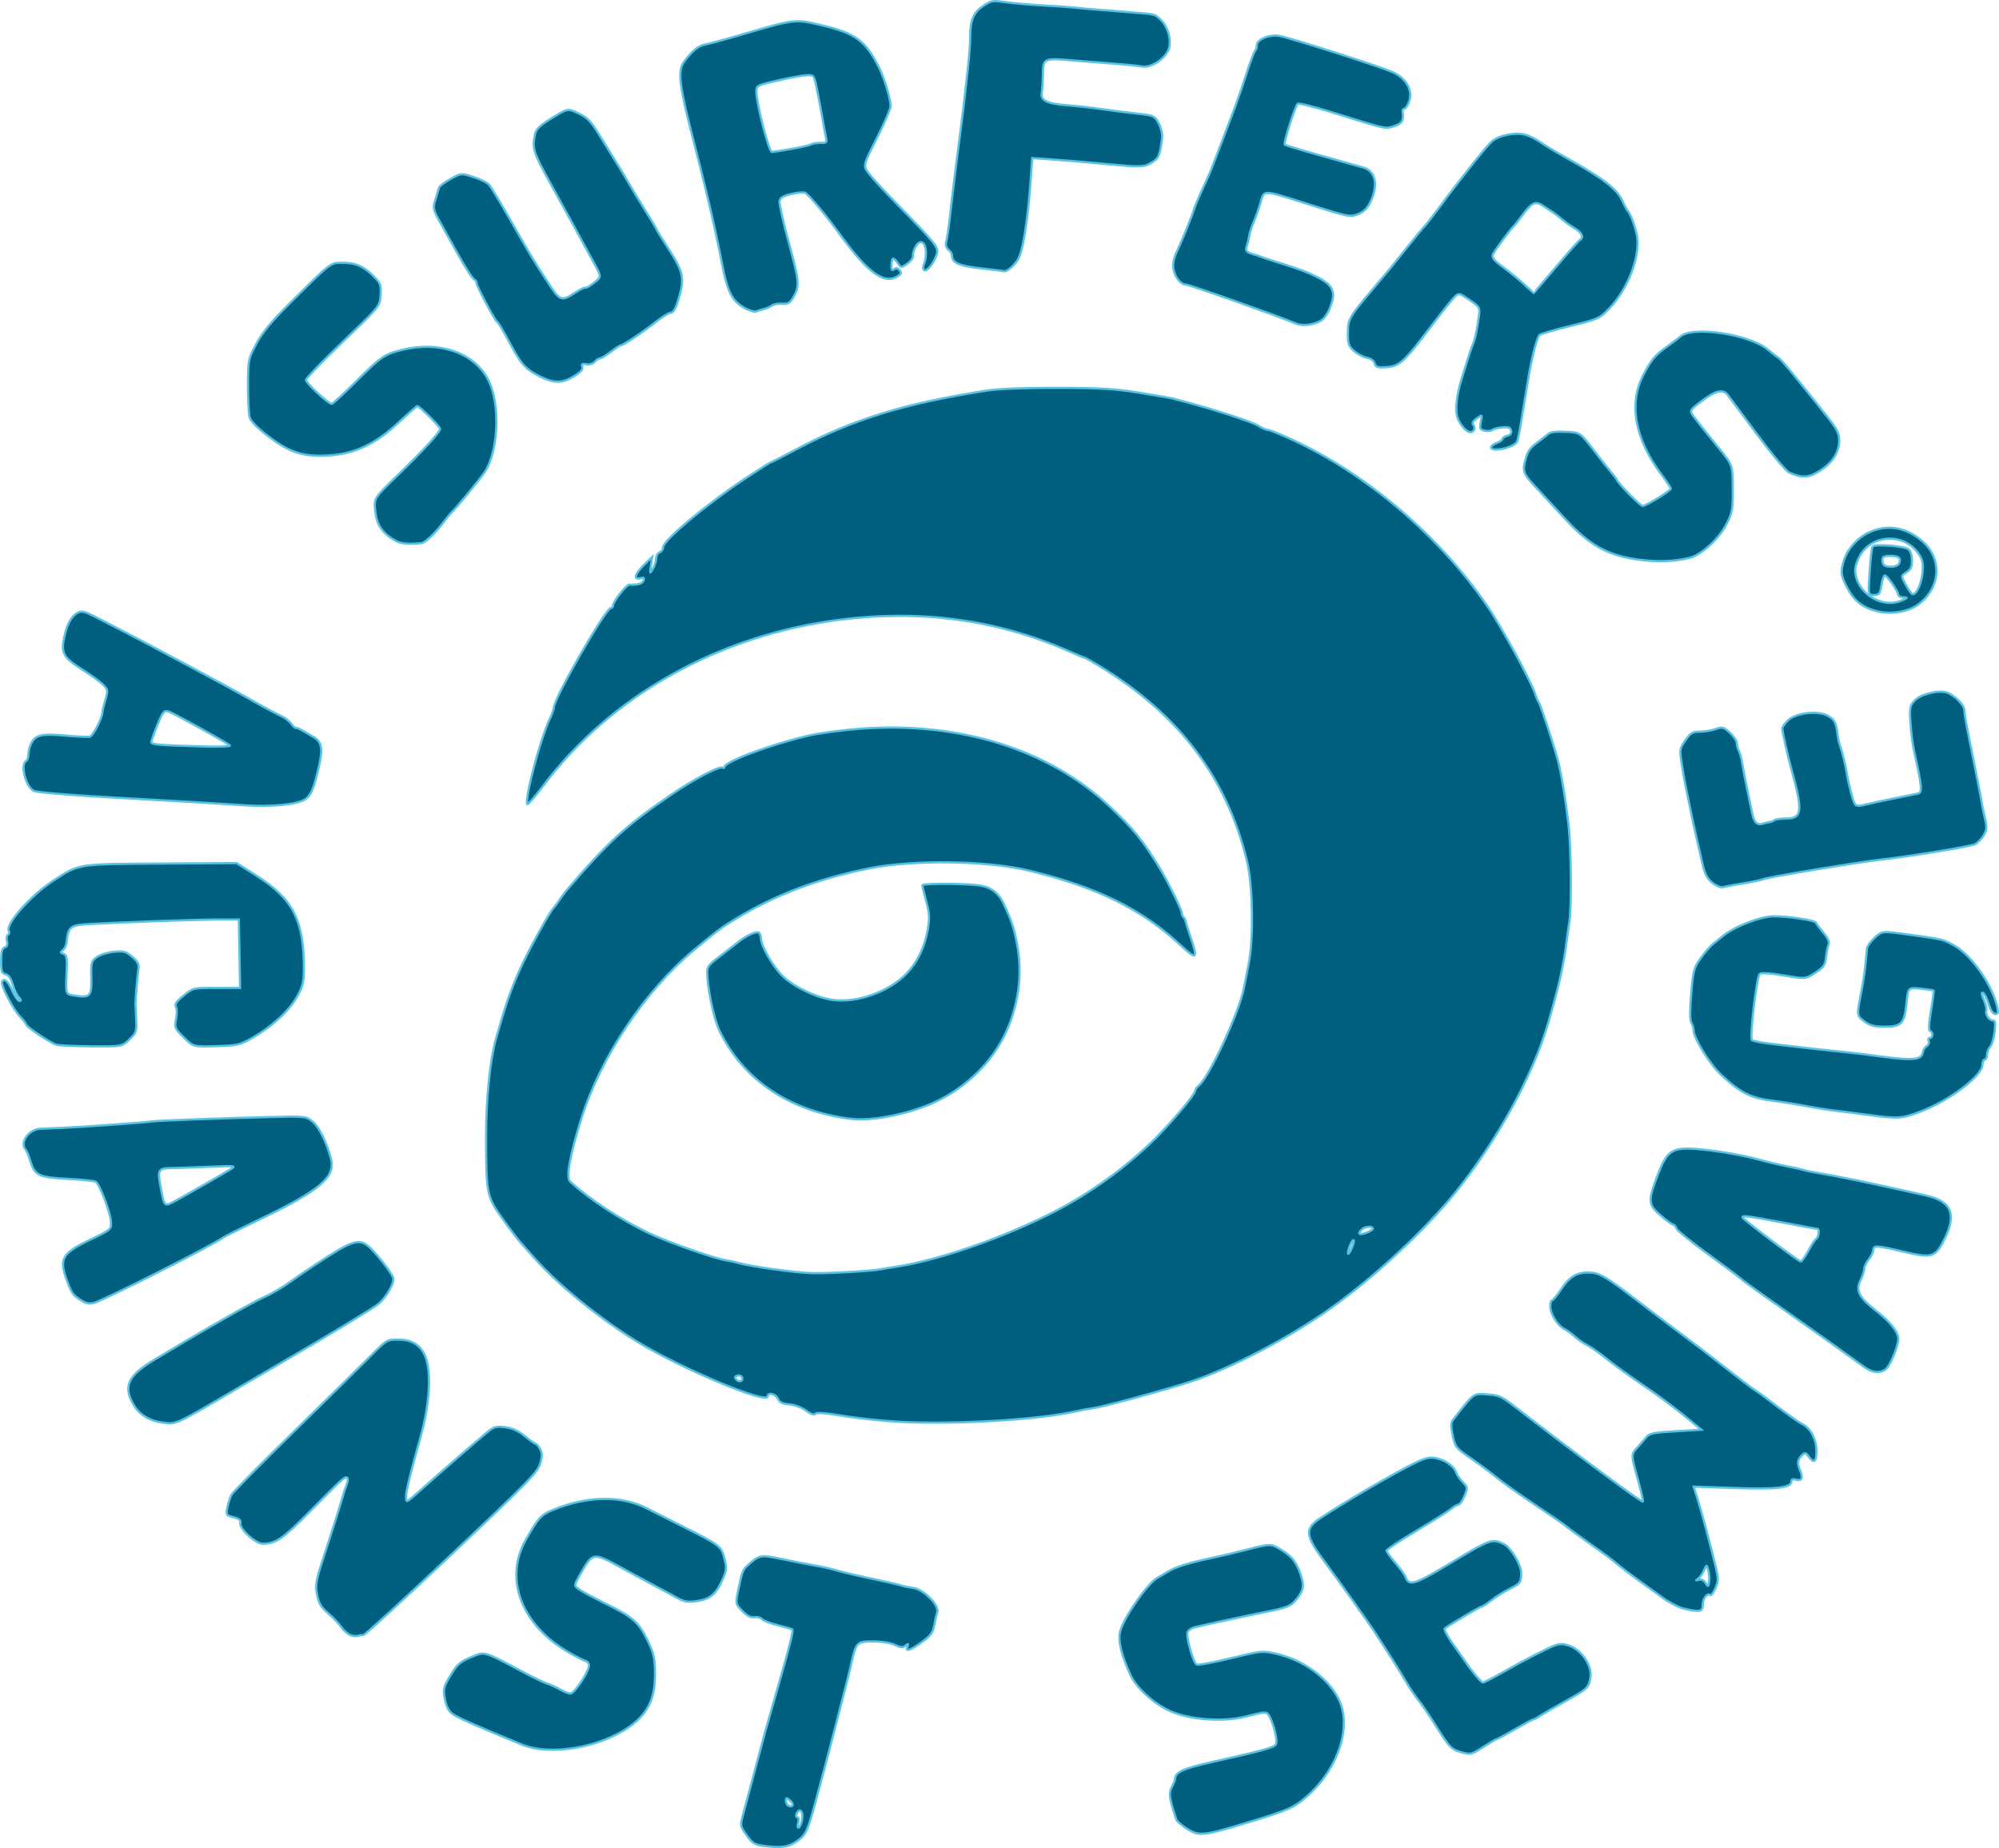 <?xml version="1.0" encoding="UTF-8" standalone="no"?>
<!-- Created with Inkscape (http://www.inkscape.org/) -->

<svg
   width="209.049mm"
   height="193.256mm"
   viewBox="0 0 209.049 193.256"
   version="1.1"
   id="svg5"
   xmlns="http://www.w3.org/2000/svg"
   xmlns:svg="http://www.w3.org/2000/svg">
  <defs
     id="defs2" />
  <g
     id="layer1"
     transform="translate(-0.679,-0.391)">
    <g
       id="g417"
       transform="matrix(1.338,0,0,1.004,-194.014,80.127)" />
    <path
       style="fill:#005f7f;fill-opacity:1;stroke:#57c2e2;stroke-width:0.232;stroke-miterlimit:4;stroke-dasharray:none;stroke-opacity:1"
       d="m 80.379,193.389 c -0.779,-0.108 -1.063,-0.301 -1.626,-1.101 -0.682,-0.971 -0.682,-0.971 -0.328,-2.27 0.195,-0.715 0.744,-2.781 1.221,-4.591 0.477,-1.811 0.969,-3.649 1.093,-4.086 0.124,-0.437 0.723,-2.531 1.329,-4.654 1.253,-4.383 1.601,-5.783 1.468,-5.909 -0.051,-0.048 -0.73,-0.246 -1.51,-0.439 -0.78,-0.193 -1.524,-0.479 -1.655,-0.636 -0.131,-0.157 -0.492,-0.25 -0.803,-0.207 -0.398,0.055 -0.774,-0.141 -1.273,-0.661 -0.706,-0.737 -0.707,-0.744 -0.422,-2.119 0.422,-2.035 0.466,-2.148 1.029,-2.66 1.189,-1.081 1.308,-1.102 3.609,-0.622 1.178,0.246 2.73,0.55 3.449,0.675 0.72,0.126 1.671,0.338 2.113,0.471 0.787,0.237 2.267,0.58 5.143,1.192 0.785,0.167 1.588,0.362 1.784,0.433 0.196,0.071 0.732,0.179 1.189,0.24 1.073,0.142 2.724,1.798 2.504,2.511 -0.079,0.256 -0.208,0.823 -0.286,1.26 -0.172,0.957 -0.393,1.245 -1.599,2.081 -1.05,0.728 -1.453,0.816 -1.233,0.271 0.124,-0.308 0.088,-0.324 -0.204,-0.093 -0.283,0.224 -0.505,0.208 -1.113,-0.081 -0.456,-0.217 -1.365,-0.361 -2.275,-0.361 -1.684,0 -1.783,0.095 -2.241,2.157 -0.38,1.712 -2.773,10.964 -3.816,14.757 -0.823,2.993 -0.989,3.335 -1.926,3.985 -0.916,0.634 -1.668,0.73 -3.623,0.459 z m 4.2,-2.853 c 0.1,-0.815 -0.332,-1.139 -0.607,-0.456 -0.075,0.187 -0.031,0.341 0.098,0.341 0.135,0 0.168,0.255 0.077,0.601 -0.103,0.39 -0.072,0.55 0.088,0.456 0.135,-0.08 0.29,-0.504 0.344,-0.942 z m -0.996,-1.45 c 0,-0.11 -0.161,-0.326 -0.357,-0.482 -0.289,-0.229 -0.357,-0.22 -0.357,0.048 0,0.182 0.071,0.399 0.159,0.482 0.226,0.216 0.555,0.187 0.555,-0.048 z m 41.229,2.537 c -0.549,-0.345 -1.05,-0.783 -1.114,-0.972 -0.736,-2.182 -0.819,-2.754 -0.487,-3.361 0.185,-0.338 0.34,-0.717 0.345,-0.842 0.03,-0.758 0.822,-1.121 3.973,-1.824 5.296,-1.182 6.454,-1.507 6.593,-1.853 0.235,-0.585 -0.597,-3.244 -1.025,-3.274 -0.447,-0.031 -0.456,-0.029 -2.113,0.388 -2.449,0.617 -6.038,0.335 -8.079,-0.635 -1.661,-0.789 -3.399,-2.396 -3.999,-3.696 -0.985,-2.136 -1.343,-3.672 -1.074,-4.605 0.448,-1.554 2.916,-5.063 3.934,-5.594 0.261,-0.136 0.766,-0.431 1.122,-0.655 0.711,-0.447 2.331,-0.946 4.566,-1.404 0.798,-0.164 2.503,-0.569 3.79,-0.9 2.34,-0.602 2.34,-0.602 3.487,0.1 1.142,0.699 1.651,1.421 2.086,2.957 0.255,0.9 0.102,1.408 -0.706,2.341 -0.454,0.524 -0.932,0.719 -2.574,1.051 -2.65,0.535 -7.351,1.55 -8.007,1.728 -0.285,0.077 -0.579,0.291 -0.653,0.474 -0.197,0.49 0.591,3.274 0.966,3.411 0.177,0.065 1.784,-0.238 3.572,-0.672 3.157,-0.767 3.293,-0.78 4.68,-0.472 2.822,0.628 5.391,2.468 6.538,4.682 1.48,2.857 0.033,7.338 -3.316,10.268 -1.325,1.16 -1.935,1.426 -6.272,2.735 -4.574,1.381 -4.966,1.42 -6.232,0.623 z m 28.638,-8.017 c -0.983,-0.281 -1.217,-0.527 -2.572,-2.687 -0.677,-1.08 -1.521,-2.321 -1.875,-2.758 -0.354,-0.437 -0.938,-1.305 -1.297,-1.93 -0.544,-0.945 -1.943,-3.162 -3.288,-5.211 -0.742,-1.131 -3.815,-5.443 -5.245,-7.362 -1.836,-2.462 -2.008,-3.228 -0.933,-4.139 0.851,-0.721 7.02,-4.404 9.642,-5.757 1.742,-0.899 2.17,-1.032 2.894,-0.903 0.991,0.177 1.943,0.828 2.158,1.476 0.083,0.251 0.4,0.712 0.705,1.025 0.534,0.55 0.54,0.601 0.183,1.468 -0.203,0.494 -0.481,0.899 -0.616,0.899 -0.135,0 -0.467,0.189 -0.737,0.42 -0.27,0.231 -1.91,1.266 -3.643,2.3 -1.734,1.034 -3.152,1.976 -3.152,2.093 0,0.117 0.413,0.691 0.918,1.275 0.505,0.584 0.98,1.234 1.057,1.445 0.383,1.049 0.873,0.897 4.924,-1.538 3.966,-2.383 4.162,-2.452 5.353,-1.88 0.744,0.357 1.832,2.155 1.832,3.027 0,0.996 -0.087,1.112 -1.28,1.705 -0.549,0.273 -1.376,0.794 -1.84,1.159 -0.463,0.364 -0.922,0.663 -1.019,0.663 -0.173,0 -3.443,1.941 -3.844,2.281 -0.112,0.095 0.263,0.821 0.832,1.613 0.569,0.792 1.142,1.604 1.273,1.802 0.66,1 1.689,2.233 1.871,2.241 0.113,0.005 1.076,-0.491 2.141,-1.102 1.065,-0.611 2.816,-1.547 3.891,-2.081 1.859,-0.924 2.001,-0.958 2.894,-0.703 1.313,0.375 2.496,2.041 2.328,3.279 -0.153,1.132 -0.298,1.273 -2.599,2.541 -1.078,0.594 -2.251,1.272 -2.605,1.507 -0.355,0.235 -0.71,0.427 -0.79,0.427 -0.08,0 -0.939,0.46 -1.909,1.022 -0.97,0.562 -1.823,1.022 -1.896,1.022 -0.073,0 -0.689,0.358 -1.369,0.795 -1.319,0.848 -1.362,0.858 -2.388,0.564 z m -98.176,-0.778 c -4.596,-1.881 -6.772,-2.843 -7.279,-3.218 -0.392,-0.29 -0.647,-0.787 -0.789,-1.539 -0.185,-0.98 -0.138,-1.236 0.392,-2.157 0.846,-1.469 1.131,-1.734 2.466,-2.282 1.339,-0.55 1.14,-0.611 5.389,1.641 1.079,0.572 2.203,1.11 2.498,1.195 0.294,0.085 0.869,0.347 1.277,0.583 0.408,0.235 0.901,0.428 1.096,0.428 0.481,0 2.13,-2.582 1.944,-3.044 -0.08,-0.199 -0.233,-0.362 -0.341,-0.362 -0.107,0 -0.866,-0.381 -1.686,-0.847 -5.03,-2.859 -6.907,-7.748 -4.552,-11.851 1.331,-2.319 1.553,-2.565 2.775,-3.075 3.537,-1.477 7.142,-1.555 9.794,-0.212 0.644,0.326 2.402,1.213 3.906,1.97 3.83,1.929 3.949,2.022 4.276,3.32 0.249,0.991 0.224,1.235 -0.233,2.249 -0.672,1.491 -1.298,2.002 -2.686,2.192 -0.963,0.132 -1.297,0.069 -2.141,-0.402 -0.55,-0.307 -1.535,-0.839 -2.19,-1.183 -0.654,-0.344 -2.285,-1.226 -3.624,-1.96 -2.841,-1.557 -2.894,-1.55 -4.106,0.556 -0.783,1.36 -0.783,1.36 -0.234,1.755 0.302,0.217 1.557,0.893 2.788,1.501 2.87,1.417 3.454,1.93 4.385,3.847 0.664,1.367 0.765,1.824 0.777,3.502 0.018,2.551 -0.729,4.118 -2.61,5.473 -3.102,2.235 -8.344,3.125 -11.294,1.918 z M 37.295,171.359 c -0.271,-0.105 -0.691,-0.481 -0.933,-0.837 -0.243,-0.356 -0.86,-1.004 -1.372,-1.441 -0.734,-0.626 -0.978,-1.035 -1.152,-1.93 -0.196,-1.006 -0.125,-1.433 0.627,-3.746 1.083,-3.333 1.633,-5.076 2.005,-6.357 0.163,-0.562 0.389,-1.248 0.501,-1.524 0.112,-0.276 0.117,-0.554 0.011,-0.616 -0.243,-0.143 -0.477,0.069 -3.93,3.566 -2.782,2.817 -3.549,3.342 -4.886,3.342 -0.774,0 -2.465,-1.557 -2.35,-2.164 0.056,-0.298 -0.138,-0.463 -0.72,-0.61 -0.766,-0.194 -0.791,-0.235 -0.633,-1.036 0.09,-0.459 0.288,-1.055 0.44,-1.325 0.152,-0.27 3.133,-3.286 6.625,-6.702 3.492,-3.416 7.08,-6.952 7.973,-7.857 1.609,-1.63 1.636,-1.646 2.852,-1.646 1.519,0 2.47,0.671 2.902,2.048 0.539,1.717 0.307,4.884 -0.593,8.115 -1.157,4.152 -1.514,5.626 -1.517,6.274 -0.004,0.659 -0.004,0.659 1.368,-0.568 1.887,-1.687 5.931,-5.203 7.022,-6.104 0.818,-0.676 0.998,-0.731 1.982,-0.602 0.755,0.099 1.377,0.382 2.057,0.938 0.536,0.438 1.045,0.796 1.13,0.796 0.085,0 0.289,0.239 0.453,0.531 0.234,0.417 0.237,0.745 0.015,1.531 -0.252,0.893 -1.245,1.91 -9.238,9.458 -4.926,4.651 -9.081,8.457 -9.234,8.458 -0.153,2.3e-4 -0.42,0.045 -0.595,0.1 -0.174,0.055 -0.538,0.014 -0.809,-0.091 z M 176.754,168.602 c -0.504,-0.113 -1.521,-0.645 -2.26,-1.182 -0.739,-0.537 -1.879,-1.361 -2.533,-1.83 -0.654,-0.469 -1.522,-1.127 -1.929,-1.462 -1.01,-0.832 -1.35,-1.086 -3.542,-2.641 -1.047,-0.743 -1.957,-1.416 -2.022,-1.496 -0.065,-0.08 -1.511,-1.076 -3.212,-2.213 -1.701,-1.138 -3.521,-2.43 -4.044,-2.873 -0.523,-0.442 -1.716,-1.33 -2.65,-1.972 -1.631,-1.121 -1.709,-1.218 -1.963,-2.426 -0.206,-0.977 -0.198,-1.344 0.033,-1.641 2.243,-2.878 2.088,-2.762 3.558,-2.664 1.197,0.08 1.52,0.217 2.736,1.157 6.582,5.094 13.437,10.176 13.563,10.056 0.051,-0.049 -0.18,-1.071 -0.514,-2.27 -0.739,-2.649 -0.739,-2.656 -0.073,-3.377 0.294,-0.318 0.708,-0.797 0.92,-1.064 0.337,-0.425 0.718,-0.505 3.083,-0.646 l 2.699,-0.161 -1.894,-1.555 c -1.042,-0.855 -2.964,-2.276 -4.273,-3.156 -1.308,-0.88 -2.968,-2.08 -3.687,-2.667 -0.72,-0.586 -1.63,-1.228 -2.022,-1.427 -0.393,-0.198 -0.987,-0.608 -1.322,-0.911 -0.335,-0.303 -0.849,-0.674 -1.143,-0.824 -0.709,-0.362 -1.459,-1.566 -1.46,-2.344 -4.8e-4,-0.343 0.079,-0.625 0.178,-0.625 0.098,-6.9e-4 0.553,-0.562 1.011,-1.248 0.935,-1.4 1.821,-1.833 3.35,-1.637 0.714,0.091 1.612,0.649 4.076,2.53 1.738,1.327 3.428,2.612 3.755,2.856 2.969,2.215 3.996,2.998 6.048,4.612 1.298,1.021 2.622,2.025 2.941,2.23 0.319,0.205 0.863,0.59 1.208,0.854 2.123,1.626 3.311,2.48 3.792,2.724 0.865,0.439 1.472,1.593 1.473,2.803 9e-4,1.17 -0.247,1.353 -0.803,0.594 -0.314,-0.428 -0.396,-0.445 -0.709,-0.147 -0.474,0.452 -0.52,0.848 -0.189,1.616 0.334,0.773 0.16,1.127 -0.459,0.94 -0.297,-0.09 -0.456,-0.03 -0.456,0.172 0,0.68 -1.442,0.852 -5.893,0.706 l -4.334,-0.143 0.356,1.111 c 0.422,1.32 1.35,4.776 1.893,7.052 0.353,1.481 0.355,1.704 0.017,2.475 -0.204,0.466 -0.44,0.782 -0.524,0.701 -0.292,-0.278 -0.792,0.362 -0.792,1.013 0,0.726 -0.285,0.784 -1.987,0.402 z m 2.57,-4.033 c -0.168,-0.597 -0.168,-0.597 -0.456,0.048 -0.158,0.355 -0.439,0.747 -0.624,0.873 -0.266,0.181 -0.249,0.201 0.082,0.099 0.266,-0.082 0.526,0.038 0.714,0.328 0.283,0.438 0.298,0.433 0.373,-0.147 0.043,-0.332 0.003,-0.873 -0.09,-1.201 z M 17.804,149.171 c -1.402,-0.164 -2.474,-0.785 -3.091,-1.789 -1.199,-1.952 -0.711,-3.096 2.02,-4.745 5.208,-3.144 10.464,-6.145 11.604,-6.627 0.691,-0.292 1.922,-1.016 2.736,-1.609 0.814,-0.594 2.562,-1.768 3.884,-2.611 2.731,-1.74 3.416,-1.88 4.433,-0.907 0.817,0.781 2.17,2.528 2.397,3.094 0.196,0.489 -0.654,2.019 -1.54,2.771 -0.489,0.415 -5.277,3.312 -10.136,6.132 -0.882,0.512 -3.048,1.778 -4.815,2.815 -6.246,3.665 -6.172,3.631 -7.494,3.476 z m 76.721,-0.113 c -1.636,-0.09 -4.202,-0.366 -5.704,-0.614 -1.901,-0.314 -2.778,-0.376 -2.888,-0.207 -0.101,0.157 -0.444,0.036 -0.957,-0.337 -0.469,-0.341 -1.192,-0.611 -1.751,-0.655 -0.716,-0.055 -1.01,-0.2 -1.186,-0.584 -0.239,-0.52 -1.074,-0.72 -1.074,-0.257 0,0.903 -9.255,-2.989 -13.769,-5.789 -3.923,-2.434 -8.172,-5.9 -10.615,-8.66 -0.523,-0.591 -1.193,-1.342 -1.489,-1.669 -0.296,-0.327 -1.148,-1.451 -1.894,-2.497 -1.623,-2.277 -1.685,-2.591 -1.684,-8.654 7.2e-5,-3.814 0.413,-7.901 1.014,-10.043 0.99,-3.523 1.522,-5.077 2.468,-7.207 0.909,-2.045 3.187,-6.201 3.612,-6.588 0.068,-0.062 0.316,-0.401 0.551,-0.753 0.235,-0.352 0.573,-0.811 0.753,-1.022 4.339,-5.088 6.304,-6.877 11.18,-10.18 2.139,-1.449 4.828,-2.857 5.123,-2.683 0.126,0.074 0.229,0.046 0.229,-0.063 0,-0.543 4.78,-2.334 8.683,-3.255 1.178,-0.278 3.693,-0.616 5.591,-0.753 10.308,-0.742 19.597,2.15 25.933,8.071 2.596,2.427 3.594,3.664 5.464,6.778 0.75,1.248 2.147,4.105 2.147,4.389 0,0.166 0.08,0.379 0.178,0.473 0.098,0.094 0.185,0.238 0.193,0.322 0.008,0.083 0.249,0.852 0.535,1.708 0.803,2.402 0.695,2.493 -1.047,0.88 -4.063,-3.763 -8.73,-6.059 -15.799,-7.772 -4.401,-1.066 -12.089,-1.174 -16.772,-0.236 -5.352,1.072 -9.841,2.774 -13.98,5.301 -1.512,0.923 -1.727,1.084 -4.276,3.195 -5.136,4.254 -9.77,11.169 -11.806,17.622 -1.22,3.866 -1.641,6.221 -1.187,6.635 2.059,1.878 5.233,3.955 8.214,5.376 2.058,0.981 7.077,2.74 8.167,2.862 0.196,0.022 0.785,0.155 1.308,0.295 1.362,0.365 5.681,0.961 7.478,1.032 1.485,0.059 6.311,-0.199 7.272,-0.388 0.262,-0.052 0.958,-0.167 1.546,-0.256 4.352,-0.661 10.622,-2.792 15.939,-5.416 3.81,-1.88 7.353,-4.335 10.552,-7.311 1.887,-1.755 4.911,-5.288 4.911,-5.737 0,-0.118 0.16,-0.341 0.356,-0.496 1.077,-0.853 4.259,-7.733 4.724,-10.217 0.059,-0.312 0.278,-1.422 0.487,-2.466 0.541,-2.698 0.452,-8.234 -0.173,-10.816 -2.114,-8.73 -7.12,-15.338 -15.449,-20.393 -0.755,-0.458 -1.416,-0.833 -1.469,-0.833 -0.053,0 -0.881,-0.343 -1.839,-0.762 -7.404,-3.24 -15.362,-4.316 -23.866,-3.228 -12.657,1.62 -23.918,7.947 -31.035,17.439 -0.845,1.127 -1.571,1.947 -1.614,1.824 -0.241,-0.69 1.358,-6.722 2.347,-8.857 0.245,-0.529 0.446,-1.082 0.446,-1.228 0,-0.943 5.428,-10.41 5.969,-10.41 0.119,0 0.216,-0.109 0.216,-0.243 0,-0.419 1.4,-2.206 1.719,-2.194 0.887,0.034 1.338,-0.098 1.471,-0.428 0.114,-0.283 0.037,-0.34 -0.331,-0.248 -0.758,0.189 -0.585,-0.447 0.378,-1.385 l 0.857,-0.836 -0.132,0.908 c -0.127,0.877 -0.12,0.888 0.205,0.341 0.185,-0.312 0.341,-0.801 0.345,-1.085 0.004,-0.285 0.169,-0.577 0.365,-0.649 0.196,-0.072 0.357,-0.304 0.357,-0.517 0,-0.734 4.648,-4.609 8.835,-7.364 1.261,-0.83 2.34,-1.509 2.397,-1.509 0.057,0 1.241,-0.605 2.632,-1.344 5.957,-3.167 11.387,-4.843 20.036,-6.183 1.19,-0.184 3.954,-0.29 7.375,-0.281 4.515,0.011 6.013,0.102 8.564,0.517 1.701,0.277 3.2,0.532 3.331,0.567 0.131,0.035 0.72,0.19 1.308,0.344 3.053,0.799 7.102,2.117 7.732,2.518 0.393,0.25 0.864,0.455 1.047,0.456 0.183,9.44e-4 1.361,0.477 2.617,1.058 7.745,3.583 15.275,10.011 20.303,17.332 1.505,2.191 4.643,7.967 5.058,9.308 0.097,0.312 0.254,0.67 0.35,0.795 0.161,0.21 1.403,3.954 1.921,5.789 0.382,1.354 0.916,4.54 1.199,7.151 0.263,2.428 0.308,8.617 0.072,9.989 -0.064,0.375 -0.207,1.396 -0.317,2.27 -0.289,2.297 -0.847,4.737 -1.921,8.4 -1.586,5.412 -5.292,12.179 -9.626,17.572 -3.142,3.91 -8.428,8.835 -13.005,12.117 -4.247,3.045 -10.572,6.367 -14.716,7.729 -2.543,0.836 -9.188,2.644 -10.204,2.777 -0.472,0.062 -1.286,0.21 -1.81,0.33 -3.922,0.898 -12.768,1.414 -18.675,1.09 z m -16.277,-4.694 c -0.084,-0.13 -0.306,-0.181 -0.492,-0.113 -0.266,0.098 -0.277,0.188 -0.052,0.425 0.317,0.333 0.787,0.064 0.544,-0.312 z m 63.993,-14.277 c -0.143,-0.137 -0.623,0.976 -0.594,1.378 0.011,0.148 0.177,-0.075 0.369,-0.495 0.192,-0.42 0.293,-0.818 0.225,-0.883 z m 2.003,-1.213 c 0,-0.298 -0.808,-0.251 -1.142,0.068 -0.49,0.468 -0.314,0.622 0.428,0.375 0.393,-0.131 0.714,-0.33 0.714,-0.442 z m 51.441,14.495 c -0.401,-0.281 -1.193,-0.849 -1.76,-1.262 -0.567,-0.413 -1.276,-0.924 -1.576,-1.135 -0.3,-0.211 -1.694,-1.201 -3.099,-2.2 -1.405,-0.999 -3.354,-2.376 -4.332,-3.059 -0.978,-0.684 -2.024,-1.457 -2.325,-1.72 -0.301,-0.262 -1.876,-1.439 -3.5,-2.616 -1.624,-1.177 -3.017,-2.319 -3.097,-2.537 -0.079,-0.219 -0.237,-0.397 -0.351,-0.397 -0.114,0 -0.695,-0.424 -1.292,-0.943 -1.324,-1.15 -1.354,-1.504 -0.349,-4.154 0.897,-2.365 1.435,-2.85 3.162,-2.848 1.638,0.002 5.358,0.574 7.402,1.139 0.916,0.253 2.254,0.573 2.974,0.711 0.72,0.138 1.469,0.303 1.665,0.367 0.196,0.064 0.517,0.143 0.714,0.176 3.23,0.552 5.846,1.092 12.196,2.517 2.618,0.588 3.202,1.943 1.936,4.495 -0.997,2.01 -1.285,2.097 -4.451,1.343 -2.655,-0.633 -3.018,-0.649 -3.025,-0.135 -0.003,0.219 -0.215,0.653 -0.47,0.965 -0.256,0.312 -0.468,0.756 -0.471,0.987 -0.003,0.231 -0.178,0.768 -0.39,1.194 -0.536,1.077 -0.173,1.798 1.599,3.181 1.505,1.175 2.354,2.242 2.354,2.96 0,0.754 -0.887,2.877 -1.331,3.187 -0.624,0.436 -1.358,0.364 -2.182,-0.214 z m -5.893,-12.187 c 0.327,-0.615 0.703,-1.183 0.837,-1.262 0.241,-0.142 0.349,-1.024 0.125,-1.024 -0.065,0 -1.742,-0.306 -3.728,-0.681 -4.358,-0.822 -4.567,-0.831 -3.741,-0.162 2.047,1.657 5.526,4.249 5.704,4.249 0.115,0 0.477,-0.504 0.804,-1.119 z M 9.091,136.314 c -0.796,-0.518 -0.913,-0.682 -1.393,-1.969 -0.872,-2.334 -0.566,-2.882 2.395,-4.306 2.239,-1.077 2.239,-1.077 2.181,-1.952 -0.065,-0.97 -1.19,-3.895 -1.59,-4.132 -0.14,-0.083 -1.458,-0.214 -2.928,-0.291 -3.042,-0.159 -3.453,-0.359 -3.911,-1.898 -0.152,-0.51 -0.365,-1.025 -0.474,-1.144 -0.678,-0.739 0.306,-2.148 1.536,-2.2 0.42,-0.018 1.353,-0.053 2.072,-0.079 1.731,-0.062 8.913,-0.572 9.451,-0.671 0.503,-0.092 6.978,-0.337 12.37,-0.468 3.835,-0.093 3.863,-0.09 4.566,0.474 0.678,0.545 1.52,2.257 1.939,3.947 0.458,1.846 -1.211,3.263 -7.272,6.173 -2.093,1.005 -3.916,1.913 -4.051,2.017 -0.917,0.709 -12.382,6.513 -13.434,6.801 -0.549,0.15 -0.862,0.086 -1.458,-0.302 z M 19.389,125.76 c 1.36,-0.748 4.348,-2.46 5.315,-3.046 0.714,-0.433 0.714,-0.433 -2.379,-0.307 -1.701,0.069 -3.414,0.129 -3.806,0.133 -1.265,0.013 -1.38,0.211 -1.068,1.841 0.454,2.375 0.312,2.273 1.939,1.379 z m 70.26,-8.371 c -6.39,-0.792 -11.266,-4.077 -13.751,-9.265 -0.467,-0.975 -1.078,-3.624 -1.214,-5.266 -0.117,-1.406 -0.117,-1.406 1.314,-2.497 0.787,-0.6 1.664,-1.279 1.95,-1.51 0.774,-0.624 1.811,-1.094 2.073,-0.939 0.127,0.075 0.231,0.341 0.231,0.591 0,0.79 1.27,3 2.284,3.974 1.189,1.142 3.582,2.269 5.275,2.483 2.564,0.325 5.893,-0.884 7.703,-2.796 1.114,-1.176 1.855,-2.707 2.176,-4.494 0.224,-1.249 0.202,-1.727 -0.142,-3.008 -0.225,-0.837 -0.408,-1.599 -0.407,-1.693 0.003,-0.231 4.858,-0.198 6.156,0.041 1.068,0.197 1.841,0.808 2.318,1.832 0.875,1.879 1.061,2.436 1.416,4.244 0.595,3.028 0.206,6.225 -1.115,9.171 -1.384,3.087 -4.132,5.813 -7.414,7.353 -2.682,1.259 -6.634,2.052 -8.853,1.777 z m 106.34,-0.422 c -1.178,-0.162 -2.73,-0.36 -3.449,-0.44 -0.72,-0.08 -2.004,-0.284 -2.855,-0.454 -0.85,-0.17 -2.481,-0.429 -3.623,-0.576 -2.333,-0.301 -3.311,-0.793 -5.386,-2.712 -1.169,-1.081 -2.885,-3.844 -2.885,-4.646 0,-0.212 -0.107,-0.576 -0.237,-0.808 -0.155,-0.277 -0.16,-1.325 -0.013,-3.048 0.207,-2.42 0.285,-2.711 1,-3.706 0.426,-0.594 0.994,-1.248 1.261,-1.453 0.267,-0.205 0.751,-0.595 1.074,-0.865 1.168,-0.976 3.948,-2.054 5.293,-2.052 1.615,0.003 4.326,0.419 4.423,0.679 0.041,0.111 0.393,0.584 0.782,1.05 0.454,0.545 0.647,0.976 0.539,1.205 -0.092,0.196 -0.214,0.792 -0.271,1.326 -0.089,0.839 -0.24,1.06 -1.117,1.636 -1.014,0.666 -1.014,0.666 -3.304,0.288 -1.504,-0.248 -2.37,-0.301 -2.524,-0.154 -0.322,0.307 -1.065,6.672 -0.808,6.918 0.113,0.108 1.222,0.307 2.465,0.444 1.243,0.136 2.61,0.295 3.038,0.352 0.428,0.057 1.82,0.209 3.093,0.338 1.273,0.129 2.635,0.279 3.028,0.333 5.33,0.738 6.079,0.708 6.271,-0.251 0.047,-0.236 0.23,-0.509 0.406,-0.606 0.176,-0.097 0.26,-0.327 0.186,-0.511 -0.074,-0.184 -0.016,-0.335 0.129,-0.335 0.333,0 0.347,-0.617 0.016,-0.722 -0.166,-0.053 -0.134,-0.747 0.097,-2.119 0.189,-1.122 0.311,-2.072 0.272,-2.111 -0.04,-0.039 -0.658,-0.128 -1.374,-0.199 -1.303,-0.128 -1.303,-0.128 -1.474,1.611 -0.205,2.086 -0.546,2.413 -2.48,2.371 -0.967,-0.021 -1.418,-0.158 -1.965,-0.597 -0.77,-0.619 -0.761,-0.45 -0.194,-3.457 0.153,-0.812 0.322,-1.986 0.374,-2.611 0.053,-0.624 0.118,-1.315 0.145,-1.535 0.027,-0.22 0.393,-0.718 0.813,-1.107 0.764,-0.707 0.764,-0.707 3.482,-0.331 3.72,0.514 3.654,0.498 4.838,1.16 1.797,1.005 3.962,4.101 4.483,6.41 0.132,0.583 0.089,0.738 -0.202,0.738 -0.234,0 -0.487,-0.389 -0.694,-1.066 -0.179,-0.586 -0.448,-1.105 -0.597,-1.153 -0.177,-0.057 -0.145,0.203 0.093,0.747 0.201,0.458 0.32,0.951 0.266,1.096 -0.146,0.386 0.277,1.057 0.666,1.057 0.266,0 0.308,0.252 0.198,1.192 -0.077,0.656 -0.286,1.353 -0.465,1.55 -0.179,0.197 -0.325,0.58 -0.325,0.851 0,0.271 -0.107,0.493 -0.238,0.493 -0.131,0 -0.238,0.231 -0.238,0.513 0,1.169 -3.388,3.744 -6.479,4.925 -1.971,0.753 -2.355,0.777 -5.535,0.339 z M 6.571,109.634 c -0.605,-0.169 -3.156,-1.883 -3.158,-2.122 -6.923e-4,-0.087 -0.271,-0.436 -0.601,-0.776 -0.783,-0.806 -2.112,-3.39 -1.906,-3.707 0.249,-0.385 0.603,-0.05 1.09,1.034 0.246,0.548 0.575,0.997 0.731,0.997 0.185,0 0.155,-0.137 -0.088,-0.397 -0.204,-0.219 -0.489,-0.82 -0.633,-1.336 -0.173,-0.619 -0.423,-0.979 -0.736,-1.057 -0.402,-0.1 -0.474,-0.311 -0.474,-1.395 0,-0.953 0.095,-1.312 0.375,-1.414 0.254,-0.093 0.33,-0.305 0.237,-0.66 -0.076,-0.288 -0.028,-0.587 0.105,-0.666 0.133,-0.079 0.178,-0.243 0.098,-0.366 C 1.173,97.093 3.848,94.052 6.26,92.479 8.989,90.699 8.692,90.747 17.515,90.692 l 7.908,-0.049 2.097,1.331 c 3.823,2.427 4.964,4.691 4.938,9.797 -0.007,1.339 -0.125,1.798 -0.739,2.88 -0.833,1.468 -2.621,3.108 -4.651,4.267 -1.306,0.746 -1.539,0.799 -3.781,0.867 -2.389,0.073 -2.389,0.073 -3.384,-0.908 -0.945,-0.933 -0.985,-1.027 -0.81,-1.922 0.102,-0.518 0.094,-1.097 -0.018,-1.287 -0.149,-0.254 0.06,-0.56 0.793,-1.158 0.995,-0.813 0.995,-0.813 3.457,-0.813 h 2.461 l -0.066,-3.576 -0.066,-3.576 h -2.141 c -2.04,0 -9.842,0.27 -13.265,0.459 -2.282,0.126 -2.416,0.225 -2.609,1.925 -0.036,0.312 -0.213,0.679 -0.395,0.815 -0.277,0.207 -0.265,0.271 0.075,0.396 0.35,0.128 0.393,0.427 0.317,2.181 -0.088,2.032 -0.088,2.032 0.807,2.177 1.66,0.268 1.827,0.094 1.785,-1.86 -0.035,-1.609 0.004,-1.753 0.578,-2.164 0.338,-0.242 1.141,-0.49 1.785,-0.551 1.033,-0.098 1.258,-0.036 1.917,0.527 0.597,0.51 0.726,0.774 0.643,1.319 -0.126,0.826 -0.322,3.275 -0.301,3.746 0.009,0.187 0.041,0.902 0.073,1.589 0.052,1.142 -0.009,1.312 -0.72,1.986 -0.777,0.738 -0.777,0.738 -3.941,0.715 -1.74,-0.013 -3.402,-0.089 -3.692,-0.17 z M 179.743,92.692 c -0.585,-0.469 -0.789,-0.901 -1.106,-2.334 -0.214,-0.967 -0.487,-2.167 -0.608,-2.666 -0.121,-0.499 -0.395,-1.776 -0.609,-2.838 -0.214,-1.061 -0.435,-2.134 -0.49,-2.384 -0.056,-0.25 -0.219,-1.196 -0.364,-2.103 -0.256,-1.603 -0.246,-1.675 0.364,-2.554 0.542,-0.782 0.746,-0.905 1.499,-0.905 0.48,0 1.226,-0.122 1.659,-0.272 0.73,-0.252 0.84,-0.224 1.504,0.383 0.394,0.36 0.716,0.847 0.716,1.081 0,0.235 0.095,0.599 0.211,0.809 0.116,0.21 0.274,0.791 0.35,1.29 0.076,0.499 0.302,1.674 0.502,2.611 0.2,0.936 0.432,2.06 0.515,2.497 0.201,1.047 0.521,1.405 1.101,1.23 0.259,-0.079 0.616,-0.163 0.792,-0.188 0.176,-0.025 0.395,-0.116 0.486,-0.203 0.091,-0.087 0.626,-0.158 1.188,-0.158 1.707,0 1.787,-0.761 0.548,-5.222 -0.364,-1.309 -0.936,-3.867 -0.936,-4.183 0,-0.163 0.269,-0.552 0.597,-0.865 0.836,-0.798 3.134,-1.057 4.173,-0.471 0.712,0.402 0.847,0.667 1.016,2 0.047,0.375 0.144,0.834 0.216,1.022 0.252,0.663 0.622,2.17 0.78,3.178 0.088,0.562 0.314,1.543 0.503,2.181 0.343,1.16 0.343,1.16 1.585,0.861 0.683,-0.164 2.098,-0.467 3.145,-0.672 1.047,-0.205 2.037,-0.411 2.201,-0.456 0.445,-0.124 0.385,-0.724 -0.45,-4.524 -0.137,-0.624 -0.301,-1.913 -0.363,-2.863 -0.103,-1.568 -0.062,-1.784 0.439,-2.329 0.613,-0.666 2.546,-1.139 3.391,-0.828 0.787,0.289 1.8,1.304 1.8,1.804 0,0.253 0.16,1.254 0.355,2.224 0.943,4.692 1.359,6.817 1.457,7.44 0.059,0.375 0.22,1.161 0.358,1.748 0.212,0.9 0.186,1.172 -0.167,1.742 -0.23,0.371 -0.641,0.779 -0.913,0.905 -0.508,0.236 -6.7,1.244 -9.892,1.611 -2.518,0.289 -11.49,1.778 -12.165,2.02 -0.309,0.111 -1.312,0.321 -2.228,0.468 -0.916,0.147 -1.84,0.317 -2.054,0.378 -0.214,0.061 -0.712,-0.148 -1.106,-0.465 z M 26.369,84.605 C 24.377,84.463 17.355,84.048 13.284,83.831 8.697,83.587 4.902,83.287 4.301,83.121 3.448,82.885 2.737,80.371 3.412,79.973 c 0.131,-0.077 0.238,-0.385 0.238,-0.684 0,-0.299 0.119,-0.792 0.264,-1.097 0.457,-0.956 1.078,-1.111 3.558,-0.885 1.234,0.112 2.406,0.165 2.603,0.117 0.35,-0.085 1.274,-1.879 1.317,-2.56 0.012,-0.187 0.155,-0.786 0.319,-1.331 0.277,-0.924 0.261,-1.028 -0.251,-1.547 C 11.159,71.681 10.184,70.972 9.293,70.412 7.289,69.152 7.031,68.685 7.405,66.985 7.71,65.594 8.17,64.786 8.855,64.436 c 0.343,-0.175 0.727,-0.085 1.653,0.389 3.135,1.606 5.457,2.812 6.108,3.173 0.393,0.218 2.32,1.246 4.282,2.285 1.962,1.039 4.638,2.5 5.947,3.246 1.308,0.747 2.72,1.504 3.136,1.684 0.416,0.179 0.927,0.558 1.135,0.84 0.208,0.283 0.43,0.487 0.494,0.454 0.064,-0.033 0.383,0.094 0.709,0.284 0.326,0.189 0.858,0.499 1.183,0.688 0.784,0.456 0.937,1.164 0.593,2.746 -0.593,2.727 -0.921,3.47 -1.7,3.855 -0.946,0.467 -3.603,0.698 -6.026,0.526 z m -1.665,-6.276 c -0.435,-0.368 -5.939,-3.404 -6.438,-3.551 -0.427,-0.126 -0.572,0.056 -1.13,1.419 -0.352,0.86 -0.64,1.673 -0.64,1.807 0,0.252 0.9,0.323 5.71,0.452 1.606,0.043 2.638,-0.01 2.498,-0.128 z M 197.016,64.316 c -1.512,-0.366 -2.443,-1.088 -3.148,-2.437 -0.69,-1.321 -0.732,-1.684 -0.344,-2.923 0.379,-1.206 1.484,-2.404 2.709,-2.937 1.872,-0.814 3.728,-0.5 5.411,0.913 2.198,1.846 2.016,4.936 -0.394,6.69 -1.025,0.746 -2.81,1.039 -4.234,0.693 z m 2.541,-1.134 c 0.637,-0.278 0.656,-0.314 0.178,-0.33 -0.294,-0.01 -0.535,-0.123 -0.535,-0.25 0,-0.347 -1.164,-2.039 -1.403,-2.039 -0.114,0 -0.28,0.46 -0.368,1.022 -0.143,0.907 -0.229,1.022 -0.774,1.022 -0.614,0 -0.614,0 -0.454,-2.417 0.088,-1.329 0.225,-2.517 0.304,-2.639 0.198,-0.306 3.314,-0.07 3.763,0.286 0.208,0.165 0.36,0.656 0.36,1.16 0,0.677 -0.131,0.957 -0.581,1.239 -0.581,0.363 -0.581,0.363 -0.094,1.255 0.268,0.49 0.578,0.945 0.69,1.011 0.374,0.22 0.967,-0.983 1.086,-2.204 0.094,-0.961 0.018,-1.361 -0.37,-1.949 -1.459,-2.211 -4.788,-2.166 -6.139,0.082 -0.292,0.486 -0.533,1.169 -0.535,1.516 -0.015,2.351 2.729,4.173 4.873,3.236 z m -0.263,-3.888 c 0.223,-0.554 -0.044,-0.774 -0.941,-0.774 -0.635,0 -0.819,0.093 -0.819,0.416 0,0.567 0.204,0.719 0.966,0.719 0.373,0 0.71,-0.153 0.794,-0.361 z M 172.411,58.957 c -3.476,-0.395 -5.434,-1.451 -8.121,-4.378 -1.145,-1.248 -2.331,-2.531 -2.634,-2.853 -1.713,-1.813 -1.78,-1.96 -1.468,-3.201 0.22,-0.876 0.489,-1.296 1.129,-1.764 0.462,-0.338 1.012,-0.767 1.223,-0.954 0.279,-0.248 0.79,-0.32 1.887,-0.263 1.504,0.078 1.504,0.078 2.921,1.93 0.779,1.019 1.618,2.08 1.865,2.36 0.247,0.279 0.484,0.595 0.529,0.702 0.185,0.447 2.466,2.763 2.722,2.763 0.349,0 2.949,-1.598 2.949,-1.812 0,-0.087 -0.419,-0.716 -0.931,-1.398 -2.846,-3.792 -3.524,-7.494 -1.928,-10.523 0.846,-1.606 1.224,-2.053 2.502,-2.96 0.523,-0.371 1.148,-0.844 1.388,-1.051 1.284,-1.104 7.216,-0.195 9.116,1.397 0.422,0.354 0.911,0.729 1.085,0.833 0.29,0.173 1.835,2.038 5.124,6.184 1.002,1.264 1.249,1.746 1.249,2.444 -4.8e-4,1.252 -0.666,2.321 -1.976,3.173 -1.196,0.779 -1.871,0.825 -3.245,0.222 -0.32,-0.141 -1.795,-1.887 -3.283,-3.888 -1.486,-1.998 -2.888,-3.879 -3.115,-4.18 -0.543,-0.718 -1.257,-0.552 -2.874,0.669 -1.217,0.918 -1.217,0.918 -0.558,1.76 0.363,0.463 0.737,0.944 0.833,1.069 0.096,0.125 0.826,1.027 1.623,2.004 1.449,1.777 1.449,1.777 1.463,4.21 0.012,2.227 -0.044,2.545 -0.662,3.75 -0.797,1.554 -2.623,3.217 -3.869,3.526 -1.426,0.353 -3.144,0.432 -4.94,0.228 z M 41.994,56.913 c -1.361,-0.809 -1.905,-1.612 -2.066,-3.048 -0.152,-1.362 -0.152,-1.362 2.306,-3.746 2.828,-2.743 4.474,-4.54 4.474,-4.885 0,-0.232 -2.158,-2.38 -2.391,-2.38 -0.063,0 -0.941,0.77 -1.95,1.712 -2.409,2.247 -4.564,3.27 -7.259,3.447 -2.66,0.174 -4.092,-0.273 -6.345,-1.982 -1.127,-0.854 -1.859,-1.59 -1.974,-1.983 -0.101,-0.344 -0.18,-1.853 -0.175,-3.353 0.008,-2.678 0.024,-2.757 0.868,-4.343 0.627,-1.179 1.557,-2.309 3.441,-4.182 4.454,-4.43 4.283,-4.298 5.606,-4.298 1.361,0 2.151,0.348 3.235,1.425 0.714,0.71 0.781,0.892 0.714,1.95 -0.074,1.167 -0.074,1.167 -3.94,4.869 -2.126,2.036 -3.866,3.839 -3.866,4.008 0,0.319 2.35,2.501 2.696,2.504 0.109,6.81e-4 1.277,-1.077 2.595,-2.395 2.553,-2.552 2.957,-2.826 4.82,-3.268 4.307,-1.023 8.138,0.596 9.282,3.922 0.902,2.622 0.606,6.754 -0.626,8.758 -0.393,0.64 -3.106,3.95 -3.554,4.336 -0.072,0.062 -0.444,0.522 -0.827,1.022 -0.898,1.173 -1.931,2.149 -2.311,2.184 -1.417,0.131 -2.209,0.052 -2.754,-0.272 z M 156.617,47.162 c 0,-0.128 0.268,-0.33 0.595,-0.448 0.327,-0.119 0.595,-0.309 0.595,-0.422 0,-0.113 0.223,-0.262 0.496,-0.33 0.325,-0.081 0.466,-0.267 0.407,-0.537 -0.069,-0.318 -0.275,-0.399 -0.897,-0.35 -0.444,0.035 -0.927,0.158 -1.074,0.274 -0.147,0.116 -0.511,0.15 -0.81,0.076 -0.475,-0.119 -0.524,-0.233 -0.389,-0.92 0.154,-0.784 0.154,-0.784 -0.432,-0.366 -0.413,0.295 -0.517,0.5 -0.351,0.693 0.255,0.297 0.071,0.748 -0.306,0.748 -0.408,0 -1.085,-0.768 -1.358,-1.54 -0.262,-0.742 -0.084,-2.374 0.439,-4.022 0.119,-0.375 0.388,-1.243 0.597,-1.93 0.209,-0.687 0.473,-1.453 0.585,-1.703 0.218,-0.484 0.429,-1.475 0.629,-2.956 0.118,-0.877 0.079,-0.944 -1.003,-1.685 -1.126,-0.772 -1.126,-0.772 -1.744,-0.088 -0.34,0.376 -1.635,2.023 -2.878,3.66 -2.216,2.918 -2.767,3.39 -4.044,3.467 -0.975,0.059 -1.129,0.006 -1.249,-0.434 -0.066,-0.24 -0.412,-0.476 -0.808,-0.552 -0.381,-0.073 -0.984,-0.39 -1.34,-0.705 -0.565,-0.5 -0.645,-0.739 -0.634,-1.889 0.015,-1.467 0.104,-1.624 2.561,-4.531 1.912,-2.261 1.789,-2.113 3.612,-4.391 0.849,-1.061 1.678,-2.065 1.842,-2.23 0.164,-0.165 0.804,-0.982 1.422,-1.816 2.416,-3.257 5.026,-6.535 5.609,-7.048 0.739,-0.649 2.452,-0.997 3.5,-0.71 0.417,0.114 1.095,0.449 1.507,0.744 0.412,0.295 1.766,1.106 3.009,1.801 3.585,2.005 5.057,3.132 5.589,4.283 0.255,0.552 0.521,1.055 0.59,1.117 0.258,0.233 0.67,1.284 0.937,2.391 0.51,2.115 -0.812,5.726 -2.88,7.863 -0.987,1.02 -1.136,1.086 -3.999,1.791 -1.636,0.403 -3.098,0.825 -3.25,0.938 -0.259,0.194 -0.828,2.348 -1.158,4.384 -0.081,0.499 -0.242,1.47 -0.359,2.157 -0.117,0.687 -0.32,1.923 -0.453,2.748 -0.132,0.825 -0.305,1.66 -0.384,1.857 -0.252,0.626 -2.723,1.181 -2.723,0.611 z m 6.761,-18.827 c 1.259,-1.493 2.393,-2.776 2.521,-2.851 0.447,-0.264 0.227,-0.758 -0.54,-1.217 -0.425,-0.254 -1.046,-0.697 -1.381,-0.983 -0.334,-0.287 -0.774,-0.623 -0.978,-0.748 -0.204,-0.125 -0.638,-0.408 -0.965,-0.629 -0.776,-0.525 -1.149,-0.362 -2.106,0.926 -0.435,0.586 -0.851,1.116 -0.924,1.179 -0.333,0.285 -2.081,2.653 -2.218,3.004 -0.111,0.286 0.121,0.598 0.849,1.14 1.194,0.89 2.163,1.69 2.866,2.369 0.283,0.273 0.531,0.503 0.551,0.511 0.02,0.008 1.066,-1.207 2.325,-2.7 z M 57.176,39.77 C 55.727,39.059 55.207,38.511 54.192,36.627 53.171,34.731 52.827,34.154 52.628,34 52.373,33.803 50.515,30.284 50.515,29.998 c 0,-0.15 -0.085,-0.307 -0.189,-0.349 -0.222,-0.089 -0.924,-1.171 -1.89,-2.913 -0.381,-0.687 -1.104,-1.987 -1.607,-2.889 -0.886,-1.589 -0.905,-1.67 -0.608,-2.611 0.168,-0.534 0.34,-1.09 0.382,-1.237 0.042,-0.146 0.578,-0.546 1.19,-0.889 1.114,-0.623 1.114,-0.623 2.391,-0.209 0.702,0.228 1.429,0.577 1.614,0.776 0.186,0.199 1.183,1.843 2.215,3.653 2.255,3.953 2.232,3.915 3.848,6.418 1.419,2.198 1.471,2.218 3.1,1.165 0.447,-0.289 0.877,-0.488 0.956,-0.441 0.078,0.046 0.484,-0.188 0.901,-0.521 0.758,-0.605 0.758,-0.605 0.115,-1.803 C 61.963,26.34 60.08,22.895 58.172,19.439 56.472,16.358 56.322,15.883 56.617,14.478 c 0.125,-0.597 0.464,-0.927 1.796,-1.75 1.642,-1.014 1.642,-1.014 2.76,-0.484 0.928,0.44 1.294,0.818 2.157,2.232 0.571,0.936 1.363,2.213 1.759,2.838 0.396,0.624 1.042,1.697 1.435,2.384 0.393,0.687 1.181,1.988 1.75,2.891 0.569,0.903 1.035,1.687 1.035,1.741 0,0.055 0.517,0.899 1.15,1.877 1.753,2.71 1.855,3.225 1.117,5.649 -0.249,0.817 -0.503,1.237 -0.749,1.237 -0.204,0 -0.924,0.442 -1.599,0.983 -1.226,0.982 -3.394,2.423 -3.644,2.423 -0.073,0 -0.538,0.306 -1.033,0.681 -0.496,0.375 -1.006,0.681 -1.135,0.681 -0.129,0 -0.374,0.161 -0.546,0.359 -0.185,0.213 -0.541,0.317 -0.876,0.256 -0.376,-0.069 -0.527,-0.011 -0.453,0.173 0.154,0.383 -0.067,0.634 -1.063,1.211 -1.062,0.616 -1.916,0.593 -3.302,-0.088 z m 79.1,-5.523 c -2.058,-0.856 -11.25,-4.107 -11.611,-4.107 -0.517,0 -1.124,-0.779 -1.269,-1.629 -0.088,-0.52 0.026,-1.112 0.346,-1.788 0.545,-1.153 1.573,-3.686 1.836,-4.529 0.098,-0.312 0.437,-1.129 0.753,-1.816 0.317,-0.687 0.668,-1.453 0.782,-1.703 0.187,-0.411 1.263,-3.216 2.744,-7.151 0.305,-0.812 0.848,-2.395 1.207,-3.519 0.358,-1.124 0.741,-2.14 0.851,-2.259 0.109,-0.119 0.199,-0.397 0.199,-0.618 0,-0.613 1.317,-1.165 2.348,-0.984 1.094,0.192 10.242,3.109 11.748,3.746 1.494,0.632 2.247,1.897 1.837,3.083 -0.148,0.429 -0.373,0.779 -0.499,0.779 -0.126,0 -0.212,0.128 -0.191,0.284 0.131,0.965 -0.048,1.28 -0.88,1.542 -0.97,0.305 -0.695,0.366 -6.377,-1.406 -1.954,-0.609 -3.626,-1.03 -3.716,-0.934 -0.283,0.301 -1.504,4.137 -1.36,4.274 0.075,0.072 1.78,0.59 3.788,1.151 2.008,0.561 4.004,1.122 4.436,1.247 1.285,0.371 1.594,1.811 0.764,3.556 -0.335,0.705 -0.696,1.066 -1.306,1.31 -0.816,0.325 -0.972,0.296 -4.846,-0.923 -5.419,-1.704 -4.933,-1.69 -5.397,-0.153 -0.214,0.71 -0.532,1.597 -0.706,1.971 -0.174,0.375 -0.369,0.988 -0.433,1.362 -0.064,0.375 -0.19,0.901 -0.28,1.17 -0.154,0.463 0.026,0.612 1.07,0.882 0.065,0.017 0.28,0.097 0.476,0.178 0.196,0.081 1.213,0.411 2.26,0.734 3.026,0.933 4.71,1.786 5.067,2.566 0.261,0.572 0.248,0.852 -0.083,1.818 -0.235,0.686 -0.627,1.29 -0.982,1.512 -0.725,0.453 -1.936,0.62 -2.574,0.355 z M 78.58,32.618 C 77.247,31.879 76.774,30.975 76.213,28.098 75.408,23.961 74.491,20.051 72.728,13.228 72.244,11.355 71.84,9.249 71.831,8.548 c -0.015,-1.147 0.072,-1.378 0.872,-2.309 0.605,-0.705 1.135,-1.081 1.661,-1.179 0.425,-0.079 1.79,-0.441 3.033,-0.805 6.618,-1.935 6.315,-1.895 9.188,-1.225 3.537,0.824 4.589,1.596 6.012,4.408 0.562,1.111 1.215,3.296 1.215,4.068 0,0.266 -0.65,1.771 -1.444,3.344 -1.444,2.861 -1.444,2.861 -0.845,3.665 0.33,0.442 1.658,1.886 2.952,3.207 4.072,4.159 4.354,4.51 4.18,5.198 -0.21,0.829 -1.019,1.896 -1.309,1.725 -0.13,-0.077 -0.167,-0.308 -0.082,-0.513 0.514,-1.25 0.185,-2.786 -0.504,-2.348 -0.319,0.203 -0.652,0.969 -0.61,1.406 0.018,0.187 -0.252,0.538 -0.6,0.778 -0.629,0.436 -0.634,0.435 -0.977,-0.057 -0.466,-0.67 -0.638,-0.622 -0.668,0.188 -0.019,0.513 0.046,0.624 0.266,0.451 0.202,-0.16 0.374,-0.135 0.564,0.083 0.206,0.237 0.199,0.367 -0.028,0.535 -1.459,1.078 -3.166,-0.101 -6.202,-4.284 -1.422,-1.959 -3.206,-4.097 -3.61,-4.326 -0.157,-0.089 -0.811,-0.038 -1.453,0.114 -0.907,0.214 -1.184,0.385 -1.241,0.769 -0.041,0.272 0.38,2.162 0.935,4.2 1.131,4.155 1.177,4.637 0.544,5.759 -0.379,0.672 -0.56,0.784 -1.202,0.743 -0.415,-0.027 -0.898,0.059 -1.074,0.191 -0.176,0.132 -0.533,0.293 -0.795,0.36 -0.262,0.066 -0.636,0.181 -0.833,0.256 -0.196,0.074 -0.735,-0.075 -1.196,-0.331 z m 4.795,-16.64 c 0.998,-0.168 1.95,-0.385 2.116,-0.483 0.166,-0.098 0.614,-0.169 0.997,-0.159 0.631,0.017 0.683,-0.037 0.565,-0.591 -0.072,-0.335 -0.245,-1.274 -0.385,-2.085 C 86.527,11.848 86.278,10.52 86.113,9.709 85.819,8.265 85.797,8.233 85.076,8.252 84.67,8.263 83.312,8.507 82.058,8.796 79.823,9.309 79.776,9.334 79.776,9.98 c 0,1.209 1.314,6.316 1.623,6.308 0.089,-0.003 0.978,-0.142 1.976,-0.31 z m 19.863,12.469 c -2.339,-0.264 -3.003,-0.571 -3.003,-1.387 0,-0.148 -0.167,-0.402 -0.372,-0.564 -0.252,-0.2 -0.322,-0.483 -0.218,-0.879 0.085,-0.321 0.246,-1.402 0.357,-2.401 0.339,-3.035 0.662,-5.654 1.203,-9.762 0.132,-0.999 0.293,-2.327 0.359,-2.951 0.066,-0.624 0.222,-2.003 0.346,-3.065 0.124,-1.061 0.226,-2.502 0.227,-3.201 9e-4,-1.739 0.351,-2.557 1.391,-3.244 0.821,-0.543 0.981,-0.569 2.304,-0.375 0.782,0.115 2.545,0.268 3.919,0.342 1.374,0.073 2.926,0.18 3.449,0.238 0.956,0.106 1.856,0.182 5.591,0.471 2.75,0.213 2.614,0.181 3.229,0.746 0.727,0.668 1.137,1.918 0.946,2.888 -0.211,1.075 -1.825,2.223 -2.864,2.037 -0.394,-0.07 -1.465,-0.182 -2.381,-0.249 -0.916,-0.067 -2.99,-0.231 -4.61,-0.365 -3.399,-0.281 -3.341,-0.309 -3.374,1.619 -0.012,0.687 -0.061,1.451 -0.11,1.698 -0.164,0.841 0.493,1.186 2.572,1.351 1.074,0.085 2.595,0.249 3.38,0.364 0.785,0.115 1.802,0.253 2.26,0.307 0.458,0.054 1.453,0.171 2.21,0.26 1.28,0.15 1.408,0.22 1.81,0.985 0.238,0.453 0.394,1.131 0.347,1.505 -0.238,1.879 -0.348,2.134 -1.115,2.587 -0.804,0.474 -1.083,0.483 -4.679,0.145 -3.088,-0.29 -3.485,-0.323 -5.62,-0.475 l -2.17,-0.154 -0.14,2.013 c -0.319,4.592 -0.833,7.793 -1.389,8.657 -0.409,0.635 -1.186,1.263 -1.43,1.156 -0.041,-0.018 -1.133,-0.152 -2.425,-0.298 z"
       id="path1171" />
  </g>
</svg>
